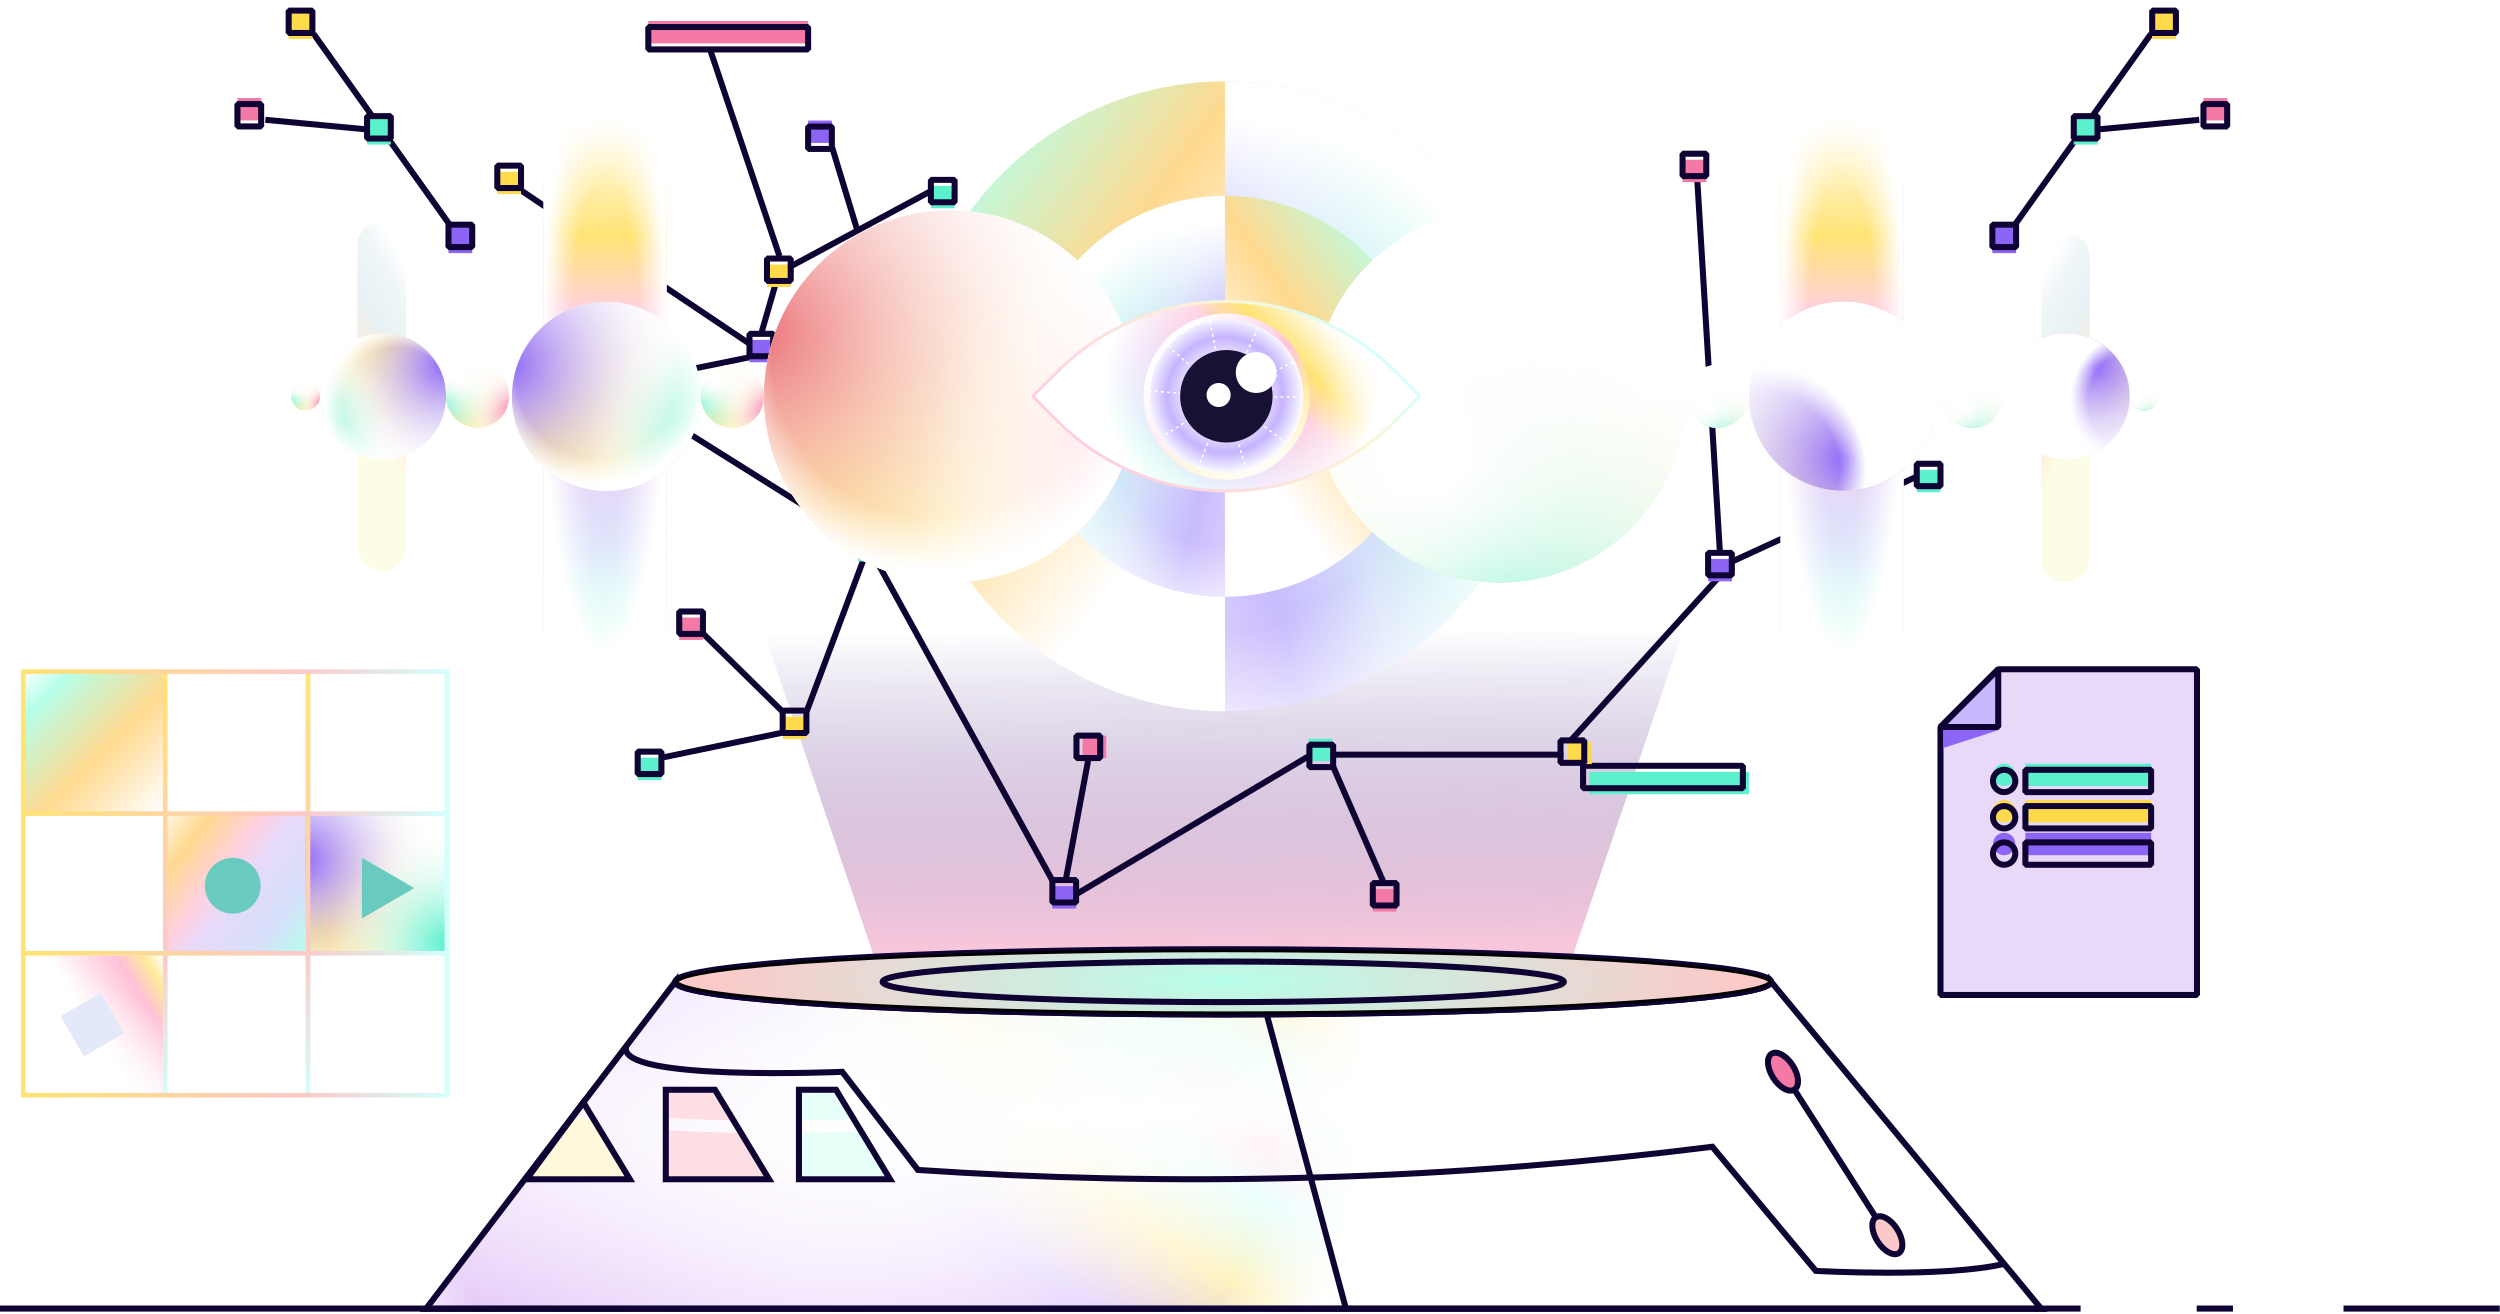 <svg width="236" height="124" viewBox="0 0 236 124" fill="none" xmlns="http://www.w3.org/2000/svg">
<path d="M115.474 94.598C133.234 94.598 147.631 93.741 147.631 92.684L164.71 42.404H66.239L83.318 92.684C83.318 93.741 97.715 94.598 115.474 94.598Z" fill="url(#paint0_linear_1584_5615)"/>
<path d="M160.115 15.221L162.364 52.225M162.364 54.36L148.302 69.874" stroke="#0E0333" stroke-width="0.571" stroke-miterlimit="10"/>
<path d="M99.343 83.109L81.985 51.568" stroke="#0E0333" stroke-width="0.571" stroke-miterlimit="10"/>
<path d="M102.758 71.581L100.624 82.967" stroke="#0E0333" stroke-width="0.571" stroke-miterlimit="10"/>
<path d="M125.815 72.293L130.654 83.394" stroke="#0E0333" stroke-width="0.571" stroke-miterlimit="10"/>
<path d="M162.367 53.535L180.942 44.987" stroke="#0E0333" stroke-width="0.571" stroke-miterlimit="10"/>
<path d="M62.44 71.527L73.867 69.162" stroke="#0E0333" stroke-width="0.571" stroke-miterlimit="10"/>
<path d="M81.986 51.568L76.144 67.169" stroke="#0E0333" stroke-width="0.571" stroke-miterlimit="10"/>
<path d="M57.772 36.365L81.987 51.569" stroke="#0E0333" stroke-width="0.571" stroke-miterlimit="10"/>
<path d="M87.877 18.035L73.524 25.749" stroke="#0E0333" stroke-width="0.571" stroke-miterlimit="10"/>
<path d="M67.036 4.688L73.583 24.187" stroke="#0E0333" stroke-width="0.571" stroke-miterlimit="10"/>
<path d="M78.562 13.94L80.982 21.91" stroke="#0E0333" stroke-width="0.571" stroke-miterlimit="10"/>
<path d="M57.772 36.365L72.21 33.428" stroke="#0E0333" stroke-width="0.571" stroke-miterlimit="10"/>
<path d="M73.522 25.749L71.873 31.446" stroke="#0E0333" stroke-width="0.571" stroke-miterlimit="10"/>
<path d="M47.704 16.979L72.21 33.428" stroke="#0E0333" stroke-width="0.571" stroke-miterlimit="10"/>
<path d="M73.866 67.17L66.18 59.627" stroke="#0E0333" stroke-width="0.571" stroke-miterlimit="10"/>
<path d="M147.585 71.241L125.959 71.241" stroke="#0E0333" stroke-width="0.571" stroke-miterlimit="10"/>
<path d="M101.583 84.422L123.681 71.297" stroke="#0E0333" stroke-width="0.571" stroke-miterlimit="10"/>
<path d="M125.777 69.731H123.537V71.846H125.777V69.731Z" fill="#5BF1CD"/>
<path d="M125.849 70.301H123.609V72.415H125.849V70.301Z" stroke="#0E0333" stroke-width="0.571" stroke-linejoin="bevel"/>
<path d="M90.116 17.551H87.876V19.665H90.116V17.551Z" fill="#5BF1CD"/>
<path d="M90.116 16.979H87.876V19.093H90.116V16.979Z" stroke="#0E0333" stroke-width="0.571" stroke-linejoin="bevel"/>
<path d="M78.526 11.378H76.286V13.492H78.526V11.378Z" fill="#8C65F7"/>
<path d="M78.526 11.946H76.286V14.06H78.526V11.946Z" stroke="#0E0333" stroke-width="0.571" stroke-linejoin="bevel"/>
<path d="M62.438 71.526H60.198V73.64H62.438V71.526Z" fill="#5BF1CD"/>
<path d="M62.438 70.955H60.198V73.069H62.438V70.955Z" stroke="#0E0333" stroke-width="0.571" stroke-linejoin="bevel"/>
<path d="M161.073 15.08H158.833V17.194H161.073V15.08Z" fill="#F579A6"/>
<path d="M161.073 14.509H158.833V16.623H161.073V14.509Z" stroke="#0E0333" stroke-width="0.571" stroke-linejoin="bevel"/>
<path d="M76.287 1.983H61.2V4.097H76.287V1.983Z" fill="#F579A6"/>
<path d="M76.287 2.554H61.2V4.668H76.287V2.554Z" stroke="#0E0333" stroke-width="0.571" stroke-linejoin="bevel"/>
<path d="M165.098 72.862H150.012V74.976H165.098V72.862Z" fill="#5BF1CD"/>
<path d="M164.528 72.292H149.442V74.406H164.528V72.292Z" stroke="#0E0333" stroke-width="0.571" stroke-linejoin="bevel"/>
<path d="M131.833 83.936H129.593V86.05H131.833V83.936Z" fill="#F579A6"/>
<path d="M131.833 83.364H129.593V85.478H131.833V83.364Z" stroke="#0E0333" stroke-width="0.571" stroke-linejoin="bevel"/>
<path d="M104.428 69.446H102.188V71.56H104.428V69.446Z" fill="#F579A6"/>
<path d="M103.858 69.446H101.618V71.56H103.858V69.446Z" stroke="#0E0333" stroke-width="0.571" stroke-linejoin="bevel"/>
<path d="M66.358 58.295H64.118V60.409H66.358V58.295Z" fill="#F579A6"/>
<path d="M66.358 57.724H64.118V59.838H66.358V57.724Z" stroke="#0E0333" stroke-width="0.571" stroke-linejoin="bevel"/>
<path d="M59.421 35.593H57.182V37.707H59.421V35.593Z" fill="#F579A6"/>
<path d="M59.421 35.02H57.182V37.135H59.421V35.02Z" stroke="#0E0333" stroke-width="0.571" stroke-linejoin="bevel"/>
<path d="M150.26 70.016H148.02V72.13H150.26V70.016Z" fill="#FFDB4C"/>
<path d="M149.552 69.897H147.312V72.011H149.552V69.897Z" stroke="#0E0333" stroke-width="0.571" stroke-linejoin="bevel"/>
<path d="M74.643 24.977H72.403V27.092H74.643V24.977Z" fill="#FFDB4C"/>
<path d="M74.643 24.406H72.403V26.52H74.643V24.406Z" stroke="#0E0333" stroke-width="0.571" stroke-linejoin="bevel"/>
<path d="M76.124 67.652H73.885V69.766H76.124V67.652Z" fill="#FFDB4C"/>
<path d="M76.124 67.081H73.885V69.195H76.124V67.081Z" stroke="#0E0333" stroke-width="0.571" stroke-linejoin="bevel"/>
<path d="M49.185 16.207H46.945V18.321H49.185V16.207Z" fill="#FFDB4C"/>
<path d="M49.185 15.636H46.945V17.75H49.185V15.636Z" stroke="#0E0333" stroke-width="0.571" stroke-linejoin="bevel"/>
<path d="M183.181 44.352H180.941V46.466H183.181V44.352Z" fill="#5BF1CD"/>
<path d="M183.181 43.78H180.941V45.894H183.181V43.78Z" stroke="#0E0333" stroke-width="0.571" stroke-linejoin="bevel"/>
<path d="M83.248 50.889H81.008V53.003H83.248V50.889Z" fill="#5BF1CD"/>
<path d="M83.248 50.316H81.008V52.431H83.248V50.316Z" stroke="#0E0333" stroke-width="0.571" stroke-linejoin="bevel"/>
<path d="M101.583 83.65H99.343V85.764H101.583V83.65Z" fill="#8C65F7"/>
<path d="M101.583 83.079H99.343V85.193H101.583V83.079Z" stroke="#0E0333" stroke-width="0.571" stroke-linejoin="bevel"/>
<path d="M163.484 52.763H161.245V54.877H163.484V52.763Z" fill="#8C65F7"/>
<path d="M163.484 52.191H161.245V54.306H163.484V52.191Z" stroke="#0E0333" stroke-width="0.571" stroke-linejoin="bevel"/>
<path d="M72.991 32.084H70.751V34.198H72.991V32.084Z" fill="#8C65F7"/>
<path d="M72.991 31.513H70.751V33.627H72.991V31.513Z" stroke="#0E0333" stroke-width="0.571" stroke-linejoin="bevel"/>
<path d="M25.049 11.31L34.497 12.206" stroke="#0E0333" stroke-width="0.571" stroke-miterlimit="10"/>
<path d="M29.602 3.197L42.696 21.557" stroke="#0E0333" stroke-width="0.571" stroke-miterlimit="10"/>
<path d="M42.336 21.782H44.576V23.896H42.336V21.782Z" fill="#8C65F7"/>
<path d="M42.336 21.211H44.576V23.325H42.336V21.211Z" fill="#8C65F7" stroke="#0E0333" stroke-width="0.571" stroke-linejoin="bevel"/>
<path d="M27.25 1.571H29.49V3.685H27.25V1.571Z" fill="#FFDB4C"/>
<path d="M27.25 1H29.49V3.114H27.25V1Z" fill="#FFDB4C" stroke="#0E0333" stroke-width="0.571" stroke-linejoin="bevel"/>
<path d="M34.651 11.534H36.891V13.648H34.651V11.534Z" fill="#5BF1CD"/>
<path d="M34.651 10.963H36.891V13.077H34.651V10.963Z" fill="#5BF1CD" stroke="#0E0333" stroke-width="0.571" stroke-linejoin="bevel"/>
<path d="M22.413 9.255H24.653V11.369H22.413V9.255Z" fill="#F579A6"/>
<path d="M22.413 9.823H24.653V11.937H22.413V9.823Z" stroke="#0E0333" stroke-width="0.571" stroke-linejoin="bevel"/>
<path d="M207.607 11.31L198.16 12.206" stroke="#0E0333" stroke-width="0.571" stroke-miterlimit="10"/>
<path d="M203.055 3.197L189.961 21.557" stroke="#0E0333" stroke-width="0.571" stroke-miterlimit="10"/>
<path d="M190.319 21.781H188.079V23.895H190.319V21.781Z" fill="#8C65F7"/>
<path d="M190.319 21.21H188.079V23.324H190.319V21.21Z" fill="#8C65F7" stroke="#0E0333" stroke-width="0.571" stroke-linejoin="bevel"/>
<path d="M205.406 1.572H203.167V3.686H205.406V1.572Z" fill="#FFDB4C"/>
<path d="M205.406 1H203.167V3.114H205.406V1Z" fill="#FFDB4C" stroke="#0E0333" stroke-width="0.571" stroke-linejoin="bevel"/>
<path d="M198.004 11.535H195.764V13.649H198.004V11.535Z" fill="#5BF1CD"/>
<path d="M198.004 10.963H195.764V13.077H198.004V10.963Z" fill="#5BF1CD" stroke="#0E0333" stroke-width="0.571" stroke-linejoin="bevel"/>
<path d="M210.246 9.255H208.006V11.369H210.246V9.255Z" fill="#F579A6"/>
<path d="M210.246 9.823H208.006V11.937H210.246V9.823Z" stroke="#0E0333" stroke-width="0.571" stroke-linejoin="bevel"/>
<rect x="33.736" y="20.923" width="4.595" height="32.978" rx="2.298" fill="url(#paint1_linear_1584_5615)"/>
<rect width="4.595" height="32.978" rx="2.298" transform="matrix(-1 0 0 1 197.274 22.004)" fill="url(#paint2_linear_1584_5615)"/>
<rect x="51.305" y="9.84" width="11.623" height="55.414" rx="5.812" fill="url(#paint3_linear_1584_5615)"/>
<rect x="51.305" y="9.84" width="11.623" height="55.414" rx="5.812" fill="url(#paint4_radial_1584_5615)"/>
<rect width="11.623" height="55.414" rx="5.812" transform="matrix(-1 0 0 1 179.703 9.84)" fill="url(#paint5_linear_1584_5615)"/>
<rect width="11.623" height="55.414" rx="5.812" transform="matrix(-1 0 0 1 179.703 9.84)" fill="url(#paint6_radial_1584_5615)"/>
<path d="M115.64 67.147C111.735 67.147 107.869 66.377 104.261 64.883C100.654 63.389 97.376 61.199 94.615 58.438C91.853 55.676 89.663 52.399 88.169 48.791C86.675 45.184 85.906 41.317 85.906 37.412C85.906 33.508 86.675 29.641 88.169 26.034C89.663 22.426 91.853 19.148 94.615 16.387C97.376 13.626 100.654 11.436 104.261 9.941C107.869 8.447 111.735 7.678 115.64 7.678L115.64 37.412L115.64 67.147Z" fill="url(#paint7_linear_1584_5615)"/>
<path d="M115.638 56.334C113.153 56.334 110.692 55.845 108.397 54.894C106.101 53.943 104.015 52.549 102.258 50.792C100.501 49.035 99.107 46.949 98.156 44.653C97.206 42.358 96.716 39.897 96.716 37.412C96.716 34.927 97.206 32.467 98.156 30.171C99.107 27.875 100.501 25.79 102.258 24.032C104.015 22.276 106.101 20.882 108.397 19.931C110.692 18.98 113.153 18.491 115.638 18.491L115.638 37.412L115.638 56.334Z" fill="url(#paint8_linear_1584_5615)"/>
<path d="M115.638 56.334C113.153 56.334 110.692 55.845 108.397 54.894C106.101 53.943 104.015 52.549 102.258 50.792C100.501 49.035 99.107 46.949 98.156 44.653C97.206 42.358 96.716 39.897 96.716 37.412C96.716 34.927 97.206 32.467 98.156 30.171C99.107 27.875 100.501 25.79 102.258 24.032C104.015 22.276 106.101 20.882 108.397 19.931C110.692 18.98 113.153 18.491 115.638 18.491L115.638 37.412L115.638 56.334Z" fill="url(#paint9_radial_1584_5615)"/>
<circle cx="57.251" cy="37.412" r="8.92" fill="white"/>
<circle cx="57.251" cy="37.412" r="8.92" fill="url(#paint10_radial_1584_5615)"/>
<circle cx="57.251" cy="37.412" r="8.92" fill="url(#paint11_radial_1584_5615)"/>
<circle cx="57.251" cy="37.412" r="8.92" fill="url(#paint12_radial_1584_5615)"/>
<circle cx="57.251" cy="37.412" r="8.92" fill="url(#paint13_radial_1584_5615)"/>
<circle cx="69.145" cy="37.412" r="2.973" fill="white"/>
<circle cx="69.145" cy="37.412" r="2.973" fill="url(#paint14_linear_1584_5615)"/>
<circle cx="69.145" cy="37.412" r="2.973" fill="url(#paint15_radial_1584_5615)"/>
<circle cx="69.145" cy="37.412" r="2.973" fill="url(#paint16_radial_1584_5615)"/>
<circle cx="69.145" cy="37.412" r="2.973" fill="url(#paint17_radial_1584_5615)"/>
<circle cx="69.145" cy="37.412" r="2.973" fill="url(#paint18_radial_1584_5615)"/>
<circle cx="45.088" cy="37.412" r="2.973" fill="white"/>
<circle cx="45.088" cy="37.412" r="2.973" fill="url(#paint19_linear_1584_5615)"/>
<circle cx="45.088" cy="37.412" r="2.973" fill="url(#paint20_radial_1584_5615)"/>
<circle cx="45.088" cy="37.412" r="2.973" fill="url(#paint21_radial_1584_5615)"/>
<circle cx="45.088" cy="37.412" r="2.973" fill="url(#paint22_radial_1584_5615)"/>
<circle cx="45.088" cy="37.412" r="2.973" fill="url(#paint23_radial_1584_5615)"/>
<circle cx="28.869" cy="37.412" r="1.352" fill="white"/>
<circle cx="28.869" cy="37.412" r="1.352" fill="url(#paint24_linear_1584_5615)"/>
<circle cx="28.869" cy="37.412" r="1.352" fill="url(#paint25_radial_1584_5615)"/>
<circle cx="28.869" cy="37.412" r="1.352" fill="url(#paint26_radial_1584_5615)"/>
<circle cx="28.869" cy="37.412" r="1.352" fill="url(#paint27_radial_1584_5615)"/>
<circle cx="28.869" cy="37.412" r="1.352" fill="url(#paint28_radial_1584_5615)"/>
<circle cx="36.167" cy="37.411" r="5.947" transform="rotate(135 36.167 37.411)" fill="white"/>
<circle cx="36.167" cy="37.411" r="5.947" transform="rotate(135 36.167 37.411)" fill="url(#paint29_radial_1584_5615)"/>
<circle cx="36.167" cy="37.411" r="5.947" transform="rotate(135 36.167 37.411)" fill="url(#paint30_radial_1584_5615)"/>
<circle cx="36.167" cy="37.411" r="5.947" transform="rotate(135 36.167 37.411)" fill="url(#paint31_radial_1584_5615)"/>
<circle cx="36.167" cy="37.411" r="5.947" transform="rotate(135 36.167 37.411)" fill="url(#paint32_radial_1584_5615)"/>
<circle cx="89.688" cy="37.411" r="17.57" fill="white"/>
<circle cx="89.688" cy="37.411" r="17.57" fill="url(#paint33_radial_1584_5615)"/>
<circle cx="89.688" cy="37.411" r="17.57" fill="url(#paint34_radial_1584_5615)"/>
<circle cx="89.688" cy="37.411" r="17.57" fill="url(#paint35_radial_1584_5615)"/>
<circle cx="89.688" cy="37.411" r="17.57" fill="url(#paint36_radial_1584_5615)"/>
<path d="M115.637 67.147C119.542 67.147 123.408 66.378 127.016 64.884C130.623 63.39 133.901 61.2 136.662 58.438C139.423 55.677 141.614 52.4 143.108 48.792C144.602 45.184 145.371 41.318 145.371 37.413C145.371 33.508 144.602 29.642 143.108 26.035C141.614 22.427 139.423 19.149 136.662 16.388C133.901 13.627 130.623 11.437 127.016 9.942C123.408 8.448 119.542 7.679 115.637 7.679L115.637 37.413L115.637 67.147Z" fill="url(#paint37_linear_1584_5615)"/>
<path d="M115.637 67.147C119.542 67.147 123.408 66.378 127.016 64.884C130.623 63.39 133.901 61.2 136.662 58.438C139.423 55.677 141.614 52.4 143.108 48.792C144.602 45.184 145.371 41.318 145.371 37.413C145.371 33.508 144.602 29.642 143.108 26.035C141.614 22.427 139.423 19.149 136.662 16.388C133.901 13.627 130.623 11.437 127.016 9.942C123.408 8.448 119.542 7.679 115.637 7.679L115.637 37.413L115.637 67.147Z" fill="url(#paint38_radial_1584_5615)"/>
<path d="M115.637 56.335C118.122 56.335 120.582 55.846 122.878 54.895C125.174 53.944 127.26 52.55 129.017 50.793C130.774 49.036 132.168 46.95 133.119 44.654C134.069 42.359 134.559 39.898 134.559 37.413C134.559 34.928 134.069 32.468 133.119 30.172C132.168 27.877 130.774 25.791 129.017 24.034C127.26 22.276 125.174 20.883 122.878 19.932C120.582 18.981 118.122 18.491 115.637 18.491L115.637 37.413L115.637 56.335Z" fill="url(#paint39_linear_1584_5615)"/>
<circle r="8.92" transform="matrix(-1 0 0 1 174.025 37.412)" fill="white"/>
<circle r="8.92" transform="matrix(-1 0 0 1 174.025 37.412)" fill="url(#paint40_radial_1584_5615)"/>
<circle r="8.92" transform="matrix(-1 0 0 1 174.025 37.412)" fill="url(#paint41_radial_1584_5615)"/>
<circle r="8.92" transform="matrix(-1 0 0 1 174.025 37.412)" fill="url(#paint42_radial_1584_5615)"/>
<circle r="8.92" transform="matrix(-1 0 0 1 174.025 37.412)" fill="url(#paint43_radial_1584_5615)"/>
<circle r="2.973" transform="matrix(-1 0 0 1 162.132 37.413)" fill="white"/>
<circle r="2.973" transform="matrix(-1 0 0 1 162.132 37.413)" fill="url(#paint44_linear_1584_5615)"/>
<circle r="2.973" transform="matrix(-1 0 0 1 162.132 37.413)" fill="url(#paint45_radial_1584_5615)"/>
<circle r="2.973" transform="matrix(-1 0 0 1 162.132 37.413)" fill="url(#paint46_radial_1584_5615)"/>
<circle r="2.973" transform="matrix(-1 0 0 1 162.132 37.413)" fill="url(#paint47_radial_1584_5615)"/>
<circle r="2.973" transform="matrix(-1 0 0 1 162.132 37.413)" fill="url(#paint48_radial_1584_5615)"/>
<circle r="2.973" transform="matrix(-1 0 0 1 186.189 37.413)" fill="white"/>
<circle r="2.973" transform="matrix(-1 0 0 1 186.189 37.413)" fill="url(#paint49_linear_1584_5615)"/>
<circle r="2.973" transform="matrix(-1 0 0 1 186.189 37.413)" fill="url(#paint50_radial_1584_5615)"/>
<circle r="2.973" transform="matrix(-1 0 0 1 186.189 37.413)" fill="url(#paint51_radial_1584_5615)"/>
<circle r="2.973" transform="matrix(-1 0 0 1 186.189 37.413)" fill="url(#paint52_radial_1584_5615)"/>
<circle r="2.973" transform="matrix(-1 0 0 1 186.189 37.413)" fill="url(#paint53_radial_1584_5615)"/>
<circle r="1.352" transform="matrix(-1 0 0 1 202.407 37.413)" fill="white"/>
<circle r="1.352" transform="matrix(-1 0 0 1 202.407 37.413)" fill="url(#paint54_linear_1584_5615)"/>
<circle r="1.352" transform="matrix(-1 0 0 1 202.407 37.413)" fill="url(#paint55_radial_1584_5615)"/>
<circle r="1.352" transform="matrix(-1 0 0 1 202.407 37.413)" fill="url(#paint56_radial_1584_5615)"/>
<circle r="1.352" transform="matrix(-1 0 0 1 202.407 37.413)" fill="url(#paint57_radial_1584_5615)"/>
<circle r="1.352" transform="matrix(-1 0 0 1 202.407 37.413)" fill="url(#paint58_radial_1584_5615)"/>
<circle r="5.947" transform="matrix(0.707 0.707 0.707 -0.707 195.108 37.413)" fill="white"/>
<circle r="5.947" transform="matrix(0.707 0.707 0.707 -0.707 195.108 37.413)" fill="url(#paint59_radial_1584_5615)"/>
<circle r="5.947" transform="matrix(0.707 0.707 0.707 -0.707 195.108 37.413)" fill="url(#paint60_radial_1584_5615)"/>
<circle r="5.947" transform="matrix(0.707 0.707 0.707 -0.707 195.108 37.413)" fill="url(#paint61_radial_1584_5615)"/>
<circle r="5.947" transform="matrix(0.707 0.707 0.707 -0.707 195.108 37.413)" fill="url(#paint62_radial_1584_5615)"/>
<circle r="17.57" transform="matrix(-1 0 0 1 141.588 37.413)" fill="white"/>
<circle r="17.57" transform="matrix(-1 0 0 1 141.588 37.413)" fill="url(#paint63_linear_1584_5615)"/>
<circle r="17.57" transform="matrix(-1 0 0 1 141.588 37.413)" fill="url(#paint64_radial_1584_5615)"/>
<circle r="17.57" transform="matrix(-1 0 0 1 141.588 37.413)" fill="url(#paint65_radial_1584_5615)"/>
<circle r="17.57" transform="matrix(-1 0 0 1 141.588 37.413)" fill="url(#paint66_radial_1584_5615)"/>
<circle r="17.57" transform="matrix(-1 0 0 1 141.588 37.413)" fill="url(#paint67_radial_1584_5615)"/>
<path d="M131.564 35.145L133.826 37.407L131.564 39.67C122.845 48.388 108.688 48.388 99.97 39.67L97.707 37.407L99.969 35.145C108.688 26.426 122.845 26.426 131.564 35.145V35.145Z" stroke="url(#paint68_linear_1584_5615)" stroke-width="0.569" stroke-linejoin="round"/>
<path d="M131.564 35.145L133.826 37.407L131.564 39.67C122.845 48.388 108.688 48.388 99.97 39.67L97.707 37.407L99.969 35.145C108.688 26.426 122.845 26.426 131.564 35.145Z" fill="url(#paint69_linear_1584_5615)"/>
<path d="M131.564 35.145L133.826 37.407L131.564 39.67C122.845 48.388 108.688 48.388 99.97 39.67L97.707 37.407L99.969 35.145C108.688 26.426 122.845 26.426 131.564 35.145Z" fill="url(#paint70_radial_1584_5615)"/>
<circle cx="115.793" cy="37.436" r="7.839" fill="url(#paint71_radial_1584_5615)"/>
<circle cx="115.793" cy="37.436" r="7.839" fill="url(#paint72_radial_1584_5615)"/>
<circle cx="115.793" cy="37.436" r="7.839" fill="url(#paint73_radial_1584_5615)"/>
<path d="M115.769 44.665C119.777 44.665 123.025 41.416 123.025 37.409C123.025 33.401 119.777 30.152 115.769 30.152C111.761 30.152 108.513 33.401 108.513 37.409C108.513 41.416 111.761 44.665 115.769 44.665Z" fill="url(#paint74_radial_1584_5615)"/>
<path d="M115.659 37.482H123.041" stroke="white" stroke-width="0.143" stroke-miterlimit="10" stroke-dasharray="0.29 0.29"/>
<path d="M115.659 37.482L121.556 41.919" stroke="white" stroke-width="0.143" stroke-miterlimit="10" stroke-dasharray="0.29 0.29"/>
<path d="M115.659 37.482L117.702 44.577" stroke="white" stroke-width="0.143" stroke-miterlimit="10" stroke-dasharray="0.29 0.29"/>
<path d="M115.658 37.482L113.025 44.38" stroke="white" stroke-width="0.143" stroke-miterlimit="10" stroke-dasharray="0.29 0.29"/>
<path d="M115.659 37.482L109.406 41.416" stroke="white" stroke-width="0.143" stroke-miterlimit="10" stroke-dasharray="0.29 0.29"/>
<path d="M115.658 37.482L108.3 36.868" stroke="white" stroke-width="0.143" stroke-miterlimit="10" stroke-dasharray="0.29 0.29"/>
<path d="M115.659 37.482L110.148 32.566" stroke="white" stroke-width="0.143" stroke-miterlimit="10" stroke-dasharray="0.29 0.29"/>
<path d="M115.659 37.482L114.204 30.24" stroke="white" stroke-width="0.143" stroke-miterlimit="10" stroke-dasharray="0.29 0.29"/>
<path d="M115.659 37.482L118.85 30.823" stroke="white" stroke-width="0.143" stroke-miterlimit="10" stroke-dasharray="0.29 0.29"/>
<path d="M115.659 37.482L122.213 34.082" stroke="white" stroke-width="0.143" stroke-miterlimit="10" stroke-dasharray="0.29 0.29"/>
<path d="M115.768 41.773C118.179 41.773 120.133 39.819 120.133 37.408C120.133 34.997 118.179 33.043 115.768 33.043C113.357 33.043 111.403 34.997 111.403 37.408C111.403 39.819 113.357 41.773 115.768 41.773Z" fill="#171233"/>
<g filter="url(#filter0_f_1584_5615)">
<path d="M115.037 38.426C115.665 38.426 116.174 37.917 116.174 37.289C116.174 36.661 115.665 36.152 115.037 36.152C114.409 36.152 113.9 36.661 113.9 37.289C113.9 37.917 114.409 38.426 115.037 38.426Z" fill="white"/>
</g>
<g filter="url(#filter1_f_1584_5615)">
<path d="M118.584 37.094C119.647 37.094 120.509 36.232 120.509 35.169C120.509 34.105 119.647 33.243 118.584 33.243C117.52 33.243 116.658 34.105 116.658 35.169C116.658 36.232 117.52 37.094 118.584 37.094Z" fill="white"/>
</g>
<path d="M120.844 35.496C120.24 35.551 119.894 35.601 119.681 35.768C119.431 35.963 119.371 36.32 119.306 37.035C119.238 36.294 119.176 35.939 118.902 35.748C118.689 35.599 118.345 35.551 117.768 35.498C118.369 35.443 118.718 35.393 118.928 35.228C119.181 35.031 119.24 34.676 119.306 33.959C119.367 34.619 119.422 34.972 119.626 35.176C119.83 35.38 120.185 35.437 120.844 35.496Z" fill="white"/>
<path d="M192.699 123.554H40.213L63.742 92.684C63.742 94.381 86.905 95.763 115.473 95.763C144.042 95.763 167.199 94.381 167.199 92.684L192.699 123.554Z" fill="url(#paint75_angular_1584_5615)"/>
<path d="M192.699 123.554H40.213L63.742 92.684C63.742 94.381 86.905 95.763 115.473 95.763C144.042 95.763 167.199 94.381 167.199 92.684L192.699 123.554Z" fill="url(#paint76_radial_1584_5615)"/>
<path d="M192.699 123.554H40.213L63.742 92.684C63.742 94.381 86.905 95.763 115.473 95.763C144.042 95.763 167.199 94.381 167.199 92.684L192.699 123.554Z" fill="url(#paint77_radial_1584_5615)"/>
<path d="M0 123.529L117.988 123.529L176.982 123.529L191.73 123.529L196.409 123.529M235.976 123.529L228.005 123.529L221.227 123.529M210.793 123.529L207.368 123.529" stroke="#0E0333" stroke-width="0.571" stroke-miterlimit="10"/>
<path d="M80.611 105.666C79 105.729 77.24 105.769 75.423 105.792V102.872H78.92L80.611 105.666Z" fill="#E6FFF9"/>
<path d="M84.028 111.323H75.423V106.935C78.143 106.9 80.297 106.826 81.251 106.786L81.388 106.958L84.028 111.323Z" fill="#E6FFF9"/>
<path d="M59.178 111.323H49.539L54.139 105.283C55.43 105.752 55.847 105.775 56.51 105.912L59.178 111.323Z" fill="#FFF8DB"/>
<path d="M69.639 105.775C67.314 105.74 65.022 105.655 62.92 105.517V102.872H67.457L69.639 105.775Z" fill="#FDDEE4"/>
<path d="M72.599 111.323H62.92V106.672C65.394 106.838 68.028 106.918 69.965 106.923L72.599 111.323Z" fill="#FDDEE4"/>
<path d="M192.699 123.554H40.213L63.742 92.684C63.742 94.381 86.905 95.763 115.473 95.763C144.042 95.763 167.199 94.381 167.199 92.684L192.699 123.554V123.554Z" stroke="#0E0333" stroke-width="0.571" stroke-miterlimit="10"/>
<path d="M127.061 123.555L119.576 95.752" stroke="#0E0333" stroke-width="0.571" stroke-miterlimit="10"/>
<path d="M115.473 95.764C144.041 95.764 167.199 94.385 167.199 92.684C167.199 90.983 144.041 89.605 115.473 89.605C86.906 89.605 63.748 90.983 63.748 92.684C63.748 94.385 86.906 95.764 115.473 95.764Z" stroke="#0E0333" stroke-width="0.571" stroke-miterlimit="10"/>
<path d="M167.071 92.684C167.071 92.694 167.068 92.716 167.038 92.75C167.007 92.786 166.955 92.829 166.875 92.876C166.713 92.971 166.464 93.069 166.123 93.168C165.444 93.366 164.436 93.558 163.129 93.742C160.517 94.11 156.734 94.441 152.055 94.72C142.698 95.277 129.77 95.621 115.488 95.621C101.206 95.621 88.278 95.277 78.921 94.72C74.242 94.441 70.459 94.11 67.847 93.742C66.54 93.558 65.532 93.366 64.853 93.168C64.512 93.069 64.263 92.971 64.101 92.876C64.02 92.829 63.968 92.786 63.938 92.75C63.908 92.716 63.904 92.694 63.904 92.684C63.904 92.674 63.908 92.653 63.938 92.618C63.968 92.582 64.02 92.539 64.101 92.492C64.263 92.397 64.512 92.299 64.853 92.2C65.532 92.003 66.54 91.81 67.847 91.626C70.459 91.259 74.242 90.927 78.921 90.649C88.278 90.091 101.206 89.747 115.488 89.747C129.77 89.747 142.698 90.091 152.055 90.649C156.734 90.927 160.517 91.259 163.129 91.626C164.436 91.81 165.444 92.003 166.123 92.2C166.464 92.299 166.713 92.397 166.875 92.492C166.955 92.539 167.007 92.582 167.038 92.618C167.068 92.653 167.071 92.674 167.071 92.684Z" fill="url(#paint78_radial_1584_5615)" stroke="black" stroke-width="0.285"/>
<path d="M115.473 94.599C133.233 94.599 147.63 93.742 147.63 92.685C147.63 91.627 133.233 90.77 115.473 90.77C97.714 90.77 83.317 91.627 83.317 92.685C83.317 93.742 97.714 94.599 115.473 94.599Z" stroke="#0E0333" stroke-width="0.571" stroke-miterlimit="10"/>
<path d="M59.13 98.734C57.913 102.128 79.505 101.18 79.505 101.18L86.653 110.442C97.96 111.202 110.376 111.544 123.729 111.167C137.447 110.784 150.132 109.705 161.639 108.253L171.415 119.972C171.415 119.972 183.596 120.652 189.196 119.304" stroke="#0E0333" stroke-width="0.571" stroke-miterlimit="10"/>
<path d="M169.394 102.857C169.902 102.533 169.831 101.513 169.235 100.579C168.639 99.645 167.744 99.151 167.236 99.475C166.728 99.8 166.799 100.819 167.395 101.753C167.991 102.687 168.886 103.181 169.394 102.857Z" fill="#F579A6" stroke="#0E0333" stroke-width="0.571" stroke-miterlimit="10"/>
<path d="M179.244 118.296C179.752 117.972 179.681 116.952 179.085 116.019C178.489 115.085 177.595 114.591 177.086 114.915C176.578 115.239 176.649 116.259 177.245 117.193C177.841 118.126 178.736 118.62 179.244 118.296Z" fill="#FCC9C9" stroke="#0E0333" stroke-width="0.571" stroke-miterlimit="10"/>
<path d="M169.394 102.872L177.085 114.928" stroke="#0E0333" stroke-width="0.571" stroke-miterlimit="10"/>
<path d="M183.375 68.63H188.917L188.631 68.921L183.375 71.584V68.63Z" fill="#5BF1CD"/>
<path d="M207.395 93.926H183.181L183.181 68.629L188.631 63.179H207.395V93.926Z" fill="#E8D9F8"/>
<path d="M207.395 93.926H183.181L183.181 68.629L188.631 63.179H207.395V93.926Z" stroke="#0E0333" stroke-width="0.571" stroke-linejoin="bevel"/>
<path d="M188.632 68.629H183.181L188.632 63.179V68.629Z" fill="#C9B8FF"/>
<path d="M188.737 68.893L183.463 70.608V68.453L188.737 68.893Z" fill="#8C65F7"/>
<path d="M188.632 68.629H183.181L188.632 63.179V68.629Z" stroke="#0E0333" stroke-width="0.571" stroke-linejoin="bevel"/>
<path d="M189.191 74.206C189.775 74.206 190.248 73.733 190.248 73.149C190.248 72.565 189.775 72.092 189.191 72.092C188.607 72.092 188.134 72.565 188.134 73.149C188.134 73.733 188.607 74.206 189.191 74.206Z" fill="#5BF1CD"/>
<path d="M203.064 72.092H191.197V74.206H203.064V72.092Z" fill="#5BF1CD"/>
<path d="M189.191 77.635C189.775 77.635 190.248 77.161 190.248 76.578C190.248 75.994 189.775 75.52 189.191 75.52C188.607 75.52 188.134 75.994 188.134 76.578C188.134 77.161 188.607 77.635 189.191 77.635Z" fill="#FFDB4C"/>
<path d="M203.064 75.52H191.197V77.635H203.064V75.52Z" fill="#FFDB4C"/>
<path d="M189.191 80.731C189.775 80.731 190.248 80.258 190.248 79.674C190.248 79.09 189.775 78.617 189.191 78.617C188.607 78.617 188.134 79.09 188.134 79.674C188.134 80.258 188.607 80.731 189.191 80.731Z" fill="#8C65F7"/>
<path d="M203.064 78.617H191.197V80.731H203.064V78.617Z" fill="#8C65F7"/>
<path d="M189.191 74.778C189.775 74.778 190.248 74.305 190.248 73.721C190.248 73.137 189.775 72.664 189.191 72.664C188.607 72.664 188.134 73.137 188.134 73.721C188.134 74.305 188.607 74.778 189.191 74.778Z" stroke="#0E0333" stroke-width="0.571" stroke-linejoin="bevel"/>
<path d="M203.065 72.664H191.197V74.778H203.065V72.664Z" stroke="#0E0333" stroke-width="0.571" stroke-linejoin="bevel"/>
<path d="M189.191 78.206C189.775 78.206 190.248 77.733 190.248 77.149C190.248 76.565 189.775 76.092 189.191 76.092C188.607 76.092 188.134 76.565 188.134 77.149C188.134 77.733 188.607 78.206 189.191 78.206Z" stroke="#0E0333" stroke-width="0.571" stroke-linejoin="bevel"/>
<path d="M203.064 76.092H191.197V78.206H203.064V76.092Z" stroke="#0E0333" stroke-width="0.571" stroke-linejoin="bevel"/>
<path d="M189.191 81.634C189.775 81.634 190.248 81.16 190.248 80.577C190.248 79.993 189.775 79.519 189.191 79.519C188.607 79.519 188.134 79.993 188.134 80.577C188.134 81.16 188.607 81.634 189.191 81.634Z" stroke="#0E0333" stroke-width="0.571" stroke-linejoin="bevel"/>
<path d="M203.065 79.519H191.197V81.634H203.065V79.519Z" stroke="#0E0333" stroke-width="0.571" stroke-linejoin="bevel"/>
<path d="M75.421 102.872V111.323H84.026L78.918 102.872H75.421Z" stroke="#0E0333" stroke-width="0.571" stroke-miterlimit="10"/>
<path d="M62.851 102.872V111.323H72.599L67.491 102.872H62.851Z" stroke="#0E0333" stroke-width="0.571" stroke-miterlimit="10"/>
<path d="M49.709 111.323H59.456L55.068 104.066L49.709 111.323Z" stroke="#0E0333" stroke-width="0.571" stroke-miterlimit="10"/>
<rect x="2.196" y="63.4" width="13.329" height="13.329" fill="url(#paint79_linear_1584_5615)"/>
<rect x="15.526" y="76.73" width="13.329" height="13.329" fill="url(#paint80_linear_1584_5615)"/>
<rect x="28.855" y="76.73" width="13.329" height="13.329" fill="url(#paint81_radial_1584_5615)"/>
<rect x="28.855" y="76.73" width="13.329" height="13.329" fill="url(#paint82_radial_1584_5615)"/>
<rect x="28.855" y="76.73" width="13.329" height="13.329" fill="url(#paint83_radial_1584_5615)"/>
<rect x="2.196" y="90.207" width="13.329" height="13.329" fill="url(#paint84_linear_1584_5615)"/>
<rect x="2.196" y="90.207" width="13.329" height="13.329" fill="url(#paint85_linear_1584_5615)"/>
<rect x="9.518" y="93.722" width="4.394" height="4.394" transform="rotate(60 9.518 93.722)" fill="#E4E9F9"/>
<line x1="29.075" y1="63.4" x2="29.075" y2="103.389" stroke="url(#paint86_linear_1584_5615)" stroke-width="0.439"/>
<line x1="15.599" y1="63.4" x2="15.599" y2="103.389" stroke="url(#paint87_linear_1584_5615)" stroke-width="0.439"/>
<line x1="2.196" y1="76.803" x2="42.185" y2="76.803" stroke="url(#paint88_linear_1584_5615)" stroke-width="0.439"/>
<line x1="2.196" y1="89.987" x2="42.185" y2="89.987" stroke="url(#paint89_linear_1584_5615)" stroke-width="0.439"/>
<path d="M39.107 83.834L34.164 86.688L34.164 80.98L39.107 83.834Z" fill="white"/>
<path d="M39.107 83.834L34.164 86.688L34.164 80.98L39.107 83.834Z" fill="url(#paint90_radial_1584_5615)"/>
<path d="M39.107 83.834L34.164 86.688L34.164 80.98L39.107 83.834Z" fill="url(#paint91_radial_1584_5615)"/>
<path d="M39.107 83.834L34.164 86.688L34.164 80.98L39.107 83.834Z" fill="#69CAC0"/>
<circle cx="21.971" cy="83.614" r="2.637" fill="#69CAC0"/>
<rect x="2.196" y="63.4" width="39.988" height="39.988" stroke="url(#paint92_linear_1584_5615)" stroke-width="0.439"/>
<defs>
<filter id="filter0_f_1584_5615" x="112.192" y="34.444" width="5.69" height="5.69" filterUnits="userSpaceOnUse" color-interpolation-filters="sRGB">
<feFlood flood-opacity="0" result="BackgroundImageFix"/>
<feBlend mode="normal" in="SourceGraphic" in2="BackgroundImageFix" result="shape"/>
<feGaussianBlur stdDeviation="0.854" result="effect1_foregroundBlur_1584_5615"/>
</filter>
<filter id="filter1_f_1584_5615" x="114.95" y="31.535" width="7.267" height="7.266" filterUnits="userSpaceOnUse" color-interpolation-filters="sRGB">
<feFlood flood-opacity="0" result="BackgroundImageFix"/>
<feBlend mode="normal" in="SourceGraphic" in2="BackgroundImageFix" result="shape"/>
<feGaussianBlur stdDeviation="0.854" result="effect1_foregroundBlur_1584_5615"/>
</filter>
<linearGradient id="paint0_linear_1584_5615" x1="111.584" y1="45.535" x2="111.869" y2="91.222" gradientUnits="userSpaceOnUse">
<stop offset="0.307" stop-color="#6E5DA7" stop-opacity="0"/>
<stop offset="1" stop-color="#FFC9DC"/>
</linearGradient>
<linearGradient id="paint1_linear_1584_5615" x1="36.033" y1="20.923" x2="27.278" y2="25.88" gradientUnits="userSpaceOnUse">
<stop stop-color="white"/>
<stop offset="0.179" stop-color="#F0F6F8"/>
<stop offset="0.499" stop-color="#E7F1F4"/>
<stop offset="0.805" stop-color="#FEEDDB"/>
<stop offset="1" stop-color="#FDFCE6"/>
</linearGradient>
<linearGradient id="paint2_linear_1584_5615" x1="2.298" y1="2.67227e-07" x2="-6.458" y2="4.957" gradientUnits="userSpaceOnUse">
<stop stop-color="white"/>
<stop offset="0.179" stop-color="#F0F6F8"/>
<stop offset="0.499" stop-color="#E7F1F4"/>
<stop offset="0.805" stop-color="#FEEDDB"/>
<stop offset="1" stop-color="#FDFCE6"/>
</linearGradient>
<linearGradient id="paint3_linear_1584_5615" x1="61.306" y1="9.84" x2="61.577" y2="65.254" gradientUnits="userSpaceOnUse">
<stop offset="0.027" stop-color="white"/>
<stop offset="0.224" stop-color="#FFE373"/>
<stop offset="0.353" stop-color="#FFD0E1"/>
<stop offset="0.641" stop-color="#E8D9F8"/>
<stop offset="0.762" stop-color="#D5E0FA"/>
<stop offset="0.9" stop-color="#B6FFEA"/>
<stop offset="1" stop-color="white"/>
</linearGradient>
<radialGradient id="paint4_radial_1584_5615" cx="0" cy="0" r="1" gradientUnits="userSpaceOnUse" gradientTransform="translate(57.116 32.673) rotate(90.183) scale(75.72 15.324)">
<stop stop-color="white" stop-opacity="0"/>
<stop offset="0.21" stop-color="white" stop-opacity="0"/>
<stop offset="0.385" stop-color="white"/>
</radialGradient>
<linearGradient id="paint5_linear_1584_5615" x1="10.002" y1="-2.36668e-09" x2="10.272" y2="55.414" gradientUnits="userSpaceOnUse">
<stop offset="0.027" stop-color="white"/>
<stop offset="0.224" stop-color="#FFE373"/>
<stop offset="0.353" stop-color="#FFD0E1"/>
<stop offset="0.641" stop-color="#E8D9F8"/>
<stop offset="0.762" stop-color="#D5E0FA"/>
<stop offset="0.9" stop-color="#B6FFEA"/>
<stop offset="1" stop-color="white"/>
</linearGradient>
<radialGradient id="paint6_radial_1584_5615" cx="0" cy="0" r="1" gradientUnits="userSpaceOnUse" gradientTransform="translate(5.812 22.833) rotate(90.183) scale(75.72 15.324)">
<stop stop-color="white" stop-opacity="0"/>
<stop offset="0.21" stop-color="white" stop-opacity="0"/>
<stop offset="0.385" stop-color="white"/>
</radialGradient>
<linearGradient id="paint7_linear_1584_5615" x1="121.94" y1="32.302" x2="87.69" y2="7.065" gradientUnits="userSpaceOnUse">
<stop offset="0.002" stop-color="white"/>
<stop offset="0.431" stop-color="#FFD98F"/>
<stop offset="0.835" stop-color="#B6FFEA"/>
<stop offset="1" stop-color="white"/>
</linearGradient>
<linearGradient id="paint8_linear_1584_5615" x1="132.786" y1="63.272" x2="89.228" y2="52.921" gradientUnits="userSpaceOnUse">
<stop offset="0.002" stop-color="white"/>
<stop offset="0.141" stop-color="#FFD98F"/>
<stop offset="0.273" stop-color="#FFD0E1"/>
<stop offset="0.339" stop-color="#E8D9F8"/>
<stop offset="0.51" stop-color="#C9BCFF"/>
<stop offset="0.641" stop-color="#D5E0FA"/>
<stop offset="0.843" stop-color="#B6FFEA"/>
<stop offset="1" stop-color="white"/>
</linearGradient>
<radialGradient id="paint9_radial_1584_5615" cx="0" cy="0" r="1" gradientUnits="userSpaceOnUse" gradientTransform="translate(115.638 40.74) rotate(-89.129) scale(51.717 49.887)">
<stop stop-color="white" stop-opacity="0"/>
<stop offset="0.21" stop-color="white" stop-opacity="0"/>
<stop offset="0.385" stop-color="white"/>
</radialGradient>
<radialGradient id="paint10_radial_1584_5615" cx="0" cy="0" r="1" gradientUnits="userSpaceOnUse" gradientTransform="translate(50.309 42.997) rotate(-35.493) scale(19.483)">
<stop stop-color="#FFE373"/>
<stop offset="1" stop-color="white" stop-opacity="0"/>
</radialGradient>
<radialGradient id="paint11_radial_1584_5615" cx="0" cy="0" r="1" gradientUnits="userSpaceOnUse" gradientTransform="translate(47.917 34.4) rotate(40.596) scale(16.549)">
<stop stop-color="#8C65F7"/>
<stop offset="1" stop-color="white" stop-opacity="0"/>
</radialGradient>
<radialGradient id="paint12_radial_1584_5615" cx="0" cy="0" r="1" gradientUnits="userSpaceOnUse" gradientTransform="translate(67.671 41.808) rotate(-121.742) scale(12.237)">
<stop stop-color="#5BF1CD"/>
<stop offset="1" stop-color="white" stop-opacity="0"/>
</radialGradient>
<radialGradient id="paint13_radial_1584_5615" cx="0" cy="0" r="1" gradientUnits="userSpaceOnUse" gradientTransform="translate(56.386 35.54) rotate(52.001) scale(10.222)">
<stop offset="0.27" stop-color="white" stop-opacity="0"/>
<stop offset="0.75" stop-color="white" stop-opacity="0"/>
<stop offset="1" stop-color="white"/>
</radialGradient>
<linearGradient id="paint14_linear_1584_5615" x1="69.145" y1="34.438" x2="69.145" y2="40.385" gradientUnits="userSpaceOnUse">
<stop stop-color="white"/>
<stop offset="0.792" stop-color="#FEEDDB"/>
<stop offset="1" stop-color="#FDFCE6"/>
</linearGradient>
<radialGradient id="paint15_radial_1584_5615" cx="0" cy="0" r="1" gradientUnits="userSpaceOnUse" gradientTransform="translate(66.831 39.273) rotate(-35.493) scale(6.494)">
<stop stop-color="#FFE373"/>
<stop offset="1" stop-color="white" stop-opacity="0"/>
</radialGradient>
<radialGradient id="paint16_radial_1584_5615" cx="0" cy="0" r="1" gradientUnits="userSpaceOnUse" gradientTransform="translate(66.172 37.963) rotate(26.673) scale(4.533)">
<stop stop-color="#5BF1CD"/>
<stop offset="1" stop-color="white" stop-opacity="0"/>
</radialGradient>
<radialGradient id="paint17_radial_1584_5615" cx="0" cy="0" r="1" gradientUnits="userSpaceOnUse" gradientTransform="translate(72.619 38.877) rotate(-121.742) scale(4.079)">
<stop stop-color="#F579A6"/>
<stop offset="1" stop-color="white" stop-opacity="0"/>
</radialGradient>
<radialGradient id="paint18_radial_1584_5615" cx="0" cy="0" r="1" gradientUnits="userSpaceOnUse" gradientTransform="translate(67.347 35.445) rotate(21.448) scale(5.048 4.57)">
<stop offset="0.099" stop-color="white"/>
<stop offset="1" stop-color="white" stop-opacity="0"/>
</radialGradient>
<linearGradient id="paint19_linear_1584_5615" x1="45.088" y1="34.438" x2="45.088" y2="40.385" gradientUnits="userSpaceOnUse">
<stop stop-color="white"/>
<stop offset="0.792" stop-color="#FEEDDB"/>
<stop offset="1" stop-color="#FDFCE6"/>
</linearGradient>
<radialGradient id="paint20_radial_1584_5615" cx="0" cy="0" r="1" gradientUnits="userSpaceOnUse" gradientTransform="translate(42.774 39.273) rotate(-35.493) scale(6.494)">
<stop stop-color="#FFE373"/>
<stop offset="1" stop-color="white" stop-opacity="0"/>
</radialGradient>
<radialGradient id="paint21_radial_1584_5615" cx="0" cy="0" r="1" gradientUnits="userSpaceOnUse" gradientTransform="translate(42.115 37.963) rotate(26.673) scale(4.533)">
<stop stop-color="#5BF1CD"/>
<stop offset="1" stop-color="white" stop-opacity="0"/>
</radialGradient>
<radialGradient id="paint22_radial_1584_5615" cx="0" cy="0" r="1" gradientUnits="userSpaceOnUse" gradientTransform="translate(48.562 38.877) rotate(-121.742) scale(4.079)">
<stop stop-color="#F579A6"/>
<stop offset="1" stop-color="white" stop-opacity="0"/>
</radialGradient>
<radialGradient id="paint23_radial_1584_5615" cx="0" cy="0" r="1" gradientUnits="userSpaceOnUse" gradientTransform="translate(43.289 35.445) rotate(21.448) scale(5.048 4.57)">
<stop offset="0.099" stop-color="white"/>
<stop offset="1" stop-color="white" stop-opacity="0"/>
</radialGradient>
<linearGradient id="paint24_linear_1584_5615" x1="28.869" y1="36.06" x2="28.869" y2="38.764" gradientUnits="userSpaceOnUse">
<stop stop-color="white"/>
<stop offset="0.792" stop-color="#FEEDDB"/>
<stop offset="1" stop-color="#FDFCE6"/>
</linearGradient>
<radialGradient id="paint25_radial_1584_5615" cx="0" cy="0" r="1" gradientUnits="userSpaceOnUse" gradientTransform="translate(27.817 38.258) rotate(-35.493) scale(2.952)">
<stop stop-color="#FFE373"/>
<stop offset="1" stop-color="white" stop-opacity="0"/>
</radialGradient>
<radialGradient id="paint26_radial_1584_5615" cx="0" cy="0" r="1" gradientUnits="userSpaceOnUse" gradientTransform="translate(27.518 37.662) rotate(26.673) scale(2.061)">
<stop stop-color="#5BF1CD"/>
<stop offset="1" stop-color="white" stop-opacity="0"/>
</radialGradient>
<radialGradient id="paint27_radial_1584_5615" cx="0" cy="0" r="1" gradientUnits="userSpaceOnUse" gradientTransform="translate(30.448 38.078) rotate(-121.742) scale(1.854)">
<stop stop-color="#F579A6"/>
<stop offset="1" stop-color="white" stop-opacity="0"/>
</radialGradient>
<radialGradient id="paint28_radial_1584_5615" cx="0" cy="0" r="1" gradientUnits="userSpaceOnUse" gradientTransform="translate(28.052 36.518) rotate(21.448) scale(2.295 2.077)">
<stop offset="0.099" stop-color="white"/>
<stop offset="1" stop-color="white" stop-opacity="0"/>
</radialGradient>
<radialGradient id="paint29_radial_1584_5615" cx="0" cy="0" r="1" gradientUnits="userSpaceOnUse" gradientTransform="translate(31.539 41.134) rotate(-35.493) scale(12.989)">
<stop stop-color="#FFE373"/>
<stop offset="1" stop-color="white" stop-opacity="0"/>
</radialGradient>
<radialGradient id="paint30_radial_1584_5615" cx="0" cy="0" r="1" gradientUnits="userSpaceOnUse" gradientTransform="translate(29.944 35.403) rotate(40.596) scale(11.033)">
<stop stop-color="#8C65F7"/>
<stop offset="1" stop-color="white" stop-opacity="0"/>
</radialGradient>
<radialGradient id="paint31_radial_1584_5615" cx="0" cy="0" r="1" gradientUnits="userSpaceOnUse" gradientTransform="translate(43.114 40.342) rotate(-121.742) scale(8.158)">
<stop stop-color="#5BF1CD"/>
<stop offset="1" stop-color="white" stop-opacity="0"/>
</radialGradient>
<radialGradient id="paint32_radial_1584_5615" cx="0" cy="0" r="1" gradientUnits="userSpaceOnUse" gradientTransform="translate(35.59 36.163) rotate(52.001) scale(6.815)">
<stop offset="0.27" stop-color="white" stop-opacity="0"/>
<stop offset="0.75" stop-color="white" stop-opacity="0"/>
<stop offset="1" stop-color="white"/>
</radialGradient>
<radialGradient id="paint33_radial_1584_5615" cx="0" cy="0" r="1" gradientUnits="userSpaceOnUse" gradientTransform="translate(76.014 48.411) rotate(-35.493) scale(38.375)">
<stop stop-color="#FFE373"/>
<stop offset="1" stop-color="white" stop-opacity="0"/>
</radialGradient>
<radialGradient id="paint34_radial_1584_5615" cx="0" cy="0" r="1" gradientUnits="userSpaceOnUse" gradientTransform="translate(71.303 31.478) rotate(40.596) scale(32.597)">
<stop stop-color="#EB727A"/>
<stop offset="1" stop-color="white" stop-opacity="0"/>
</radialGradient>
<radialGradient id="paint35_radial_1584_5615" cx="0" cy="0" r="1" gradientUnits="userSpaceOnUse" gradientTransform="translate(110.212 46.069) rotate(-121.742) scale(24.104)">
<stop stop-color="#FFD0E1"/>
<stop offset="1" stop-color="white" stop-opacity="0"/>
</radialGradient>
<radialGradient id="paint36_radial_1584_5615" cx="0" cy="0" r="1" gradientUnits="userSpaceOnUse" gradientTransform="translate(87.984 33.724) rotate(52.001) scale(20.134 20.134)">
<stop offset="0.27" stop-color="white" stop-opacity="0"/>
<stop offset="0.75" stop-color="white" stop-opacity="0"/>
<stop offset="1" stop-color="white"/>
</radialGradient>
<linearGradient id="paint37_linear_1584_5615" x1="88.69" y1="78.05" x2="157.138" y2="61.785" gradientUnits="userSpaceOnUse">
<stop offset="0.002" stop-color="white"/>
<stop offset="0.141" stop-color="#FFD98F"/>
<stop offset="0.273" stop-color="#FFD0E1"/>
<stop offset="0.339" stop-color="#E8D9F8"/>
<stop offset="0.51" stop-color="#C9BCFF"/>
<stop offset="0.641" stop-color="#D5E0FA"/>
<stop offset="0.843" stop-color="#B6FFEA"/>
<stop offset="1" stop-color="white"/>
</linearGradient>
<radialGradient id="paint38_radial_1584_5615" cx="0" cy="0" r="1" gradientUnits="userSpaceOnUse" gradientTransform="translate(115.637 42.643) rotate(-90.871) scale(81.27 78.394)">
<stop stop-color="white" stop-opacity="0"/>
<stop offset="0.21" stop-color="white" stop-opacity="0"/>
<stop offset="0.385" stop-color="white"/>
</radialGradient>
<linearGradient id="paint39_linear_1584_5615" x1="111.628" y1="34.161" x2="133.423" y2="18.101" gradientUnits="userSpaceOnUse">
<stop offset="0.002" stop-color="white"/>
<stop offset="0.431" stop-color="#FFD98F"/>
<stop offset="0.835" stop-color="#B6FFEA"/>
<stop offset="1" stop-color="white"/>
</linearGradient>
<radialGradient id="paint40_radial_1584_5615" cx="0" cy="0" r="1" gradientUnits="userSpaceOnUse" gradientTransform="translate(1.978 14.505) rotate(-35.493) scale(19.483)">
<stop stop-color="#FFE373"/>
<stop offset="1" stop-color="white" stop-opacity="0"/>
</radialGradient>
<radialGradient id="paint41_radial_1584_5615" cx="0" cy="0" r="1" gradientUnits="userSpaceOnUse" gradientTransform="translate(-0.414 5.908) rotate(40.596) scale(16.549)">
<stop stop-color="#8C65F7"/>
<stop offset="1" stop-color="white" stop-opacity="0"/>
</radialGradient>
<radialGradient id="paint42_radial_1584_5615" cx="0" cy="0" r="1" gradientUnits="userSpaceOnUse" gradientTransform="translate(19.34 13.316) rotate(-121.742) scale(12.237)">
<stop stop-color="#5BF1CD"/>
<stop offset="1" stop-color="white" stop-opacity="0"/>
</radialGradient>
<radialGradient id="paint43_radial_1584_5615" cx="0" cy="0" r="1" gradientUnits="userSpaceOnUse" gradientTransform="translate(8.055 7.048) rotate(52.001) scale(10.222)">
<stop offset="0.27" stop-color="white" stop-opacity="0"/>
<stop offset="0.75" stop-color="white" stop-opacity="0"/>
<stop offset="1" stop-color="white"/>
</radialGradient>
<linearGradient id="paint44_linear_1584_5615" x1="2.973" y1="0" x2="2.973" y2="5.947" gradientUnits="userSpaceOnUse">
<stop stop-color="white"/>
<stop offset="0.792" stop-color="#FEEDDB"/>
<stop offset="1" stop-color="#FDFCE6"/>
</linearGradient>
<radialGradient id="paint45_radial_1584_5615" cx="0" cy="0" r="1" gradientUnits="userSpaceOnUse" gradientTransform="translate(0.659 4.835) rotate(-35.493) scale(6.494)">
<stop stop-color="#FFE373"/>
<stop offset="1" stop-color="white" stop-opacity="0"/>
</radialGradient>
<radialGradient id="paint46_radial_1584_5615" cx="0" cy="0" r="1" gradientUnits="userSpaceOnUse" gradientTransform="translate(-8.88275e-08 3.524) rotate(26.673) scale(4.533)">
<stop stop-color="#5BF1CD"/>
<stop offset="1" stop-color="white" stop-opacity="0"/>
</radialGradient>
<radialGradient id="paint47_radial_1584_5615" cx="0" cy="0" r="1" gradientUnits="userSpaceOnUse" gradientTransform="translate(6.447 4.439) rotate(-121.742) scale(4.079)">
<stop stop-color="#F579A6"/>
<stop offset="1" stop-color="white" stop-opacity="0"/>
</radialGradient>
<radialGradient id="paint48_radial_1584_5615" cx="0" cy="0" r="1" gradientUnits="userSpaceOnUse" gradientTransform="translate(1.175 1.007) rotate(21.448) scale(5.048 4.57)">
<stop offset="0.099" stop-color="white"/>
<stop offset="1" stop-color="white" stop-opacity="0"/>
</radialGradient>
<linearGradient id="paint49_linear_1584_5615" x1="2.973" y1="0" x2="2.973" y2="5.947" gradientUnits="userSpaceOnUse">
<stop stop-color="white"/>
<stop offset="0.792" stop-color="#FEEDDB"/>
<stop offset="1" stop-color="#FDFCE6"/>
</linearGradient>
<radialGradient id="paint50_radial_1584_5615" cx="0" cy="0" r="1" gradientUnits="userSpaceOnUse" gradientTransform="translate(0.659 4.835) rotate(-35.493) scale(6.494)">
<stop stop-color="#FFE373"/>
<stop offset="1" stop-color="white" stop-opacity="0"/>
</radialGradient>
<radialGradient id="paint51_radial_1584_5615" cx="0" cy="0" r="1" gradientUnits="userSpaceOnUse" gradientTransform="translate(-8.88275e-08 3.524) rotate(26.673) scale(4.533)">
<stop stop-color="#5BF1CD"/>
<stop offset="1" stop-color="white" stop-opacity="0"/>
</radialGradient>
<radialGradient id="paint52_radial_1584_5615" cx="0" cy="0" r="1" gradientUnits="userSpaceOnUse" gradientTransform="translate(6.447 4.439) rotate(-121.742) scale(4.079)">
<stop stop-color="#F579A6"/>
<stop offset="1" stop-color="white" stop-opacity="0"/>
</radialGradient>
<radialGradient id="paint53_radial_1584_5615" cx="0" cy="0" r="1" gradientUnits="userSpaceOnUse" gradientTransform="translate(1.175 1.007) rotate(21.448) scale(5.048 4.57)">
<stop offset="0.099" stop-color="white"/>
<stop offset="1" stop-color="white" stop-opacity="0"/>
</radialGradient>
<linearGradient id="paint54_linear_1584_5615" x1="1.352" y1="0" x2="1.352" y2="2.703" gradientUnits="userSpaceOnUse">
<stop stop-color="white"/>
<stop offset="0.792" stop-color="#FEEDDB"/>
<stop offset="1" stop-color="#FDFCE6"/>
</linearGradient>
<radialGradient id="paint55_radial_1584_5615" cx="0" cy="0" r="1" gradientUnits="userSpaceOnUse" gradientTransform="translate(0.3 2.198) rotate(-35.493) scale(2.952)">
<stop stop-color="#FFE373"/>
<stop offset="1" stop-color="white" stop-opacity="0"/>
</radialGradient>
<radialGradient id="paint56_radial_1584_5615" cx="0" cy="0" r="1" gradientUnits="userSpaceOnUse" gradientTransform="translate(-4.03761e-08 1.602) rotate(26.673) scale(2.061)">
<stop stop-color="#5BF1CD"/>
<stop offset="1" stop-color="white" stop-opacity="0"/>
</radialGradient>
<radialGradient id="paint57_radial_1584_5615" cx="0" cy="0" r="1" gradientUnits="userSpaceOnUse" gradientTransform="translate(2.93 2.018) rotate(-121.742) scale(1.854)">
<stop stop-color="#F579A6"/>
<stop offset="1" stop-color="white" stop-opacity="0"/>
</radialGradient>
<radialGradient id="paint58_radial_1584_5615" cx="0" cy="0" r="1" gradientUnits="userSpaceOnUse" gradientTransform="translate(0.534 0.458) rotate(21.448) scale(2.295 2.077)">
<stop offset="0.099" stop-color="white"/>
<stop offset="1" stop-color="white" stop-opacity="0"/>
</radialGradient>
<radialGradient id="paint59_radial_1584_5615" cx="0" cy="0" r="1" gradientUnits="userSpaceOnUse" gradientTransform="translate(1.319 9.67) rotate(-35.493) scale(12.989)">
<stop stop-color="#FFE373"/>
<stop offset="1" stop-color="white" stop-opacity="0"/>
</radialGradient>
<radialGradient id="paint60_radial_1584_5615" cx="0" cy="0" r="1" gradientUnits="userSpaceOnUse" gradientTransform="translate(-0.276 3.939) rotate(40.596) scale(11.033)">
<stop stop-color="#8C65F7"/>
<stop offset="1" stop-color="white" stop-opacity="0"/>
</radialGradient>
<radialGradient id="paint61_radial_1584_5615" cx="0" cy="0" r="1" gradientUnits="userSpaceOnUse" gradientTransform="translate(12.893 8.877) rotate(-121.742) scale(8.158)">
<stop stop-color="#5BF1CD"/>
<stop offset="1" stop-color="white" stop-opacity="0"/>
</radialGradient>
<radialGradient id="paint62_radial_1584_5615" cx="0" cy="0" r="1" gradientUnits="userSpaceOnUse" gradientTransform="translate(5.37 4.699) rotate(52.001) scale(6.815)">
<stop offset="0.27" stop-color="white" stop-opacity="0"/>
<stop offset="0.75" stop-color="white" stop-opacity="0"/>
<stop offset="1" stop-color="white"/>
</radialGradient>
<linearGradient id="paint63_linear_1584_5615" x1="17.57" y1="0" x2="17.57" y2="35.14" gradientUnits="userSpaceOnUse">
<stop stop-color="white"/>
<stop offset="0.792" stop-color="#FEEDDB"/>
<stop offset="1" stop-color="#FDFCE6"/>
</linearGradient>
<radialGradient id="paint64_radial_1584_5615" cx="0" cy="0" r="1" gradientUnits="userSpaceOnUse" gradientTransform="translate(3.896 28.571) rotate(-35.493) scale(38.375)">
<stop stop-color="#FFE373"/>
<stop offset="1" stop-color="white" stop-opacity="0"/>
</radialGradient>
<radialGradient id="paint65_radial_1584_5615" cx="0" cy="0" r="1" gradientUnits="userSpaceOnUse" gradientTransform="translate(-5.2489e-07 20.824) rotate(26.673) scale(26.787)">
<stop stop-color="#5BF1CD"/>
<stop offset="1" stop-color="white" stop-opacity="0"/>
</radialGradient>
<radialGradient id="paint66_radial_1584_5615" cx="0" cy="0" r="1" gradientUnits="userSpaceOnUse" gradientTransform="translate(38.094 26.228) rotate(-121.742) scale(24.104)">
<stop stop-color="#F579A6"/>
<stop offset="1" stop-color="white" stop-opacity="0"/>
</radialGradient>
<radialGradient id="paint67_radial_1584_5615" cx="0" cy="0" r="1" gradientUnits="userSpaceOnUse" gradientTransform="translate(6.941 5.95) rotate(21.448) scale(29.831 27.002)">
<stop offset="0.099" stop-color="white"/>
<stop offset="1" stop-color="white" stop-opacity="0"/>
</radialGradient>
<linearGradient id="paint68_linear_1584_5615" x1="124.796" y1="28.377" x2="106.737" y2="46.437" gradientUnits="userSpaceOnUse">
<stop stop-color="#D3FFFC"/>
<stop offset="0.245" stop-color="#FCF7D6"/>
<stop offset="1" stop-color="#FFCEE0"/>
</linearGradient>
<linearGradient id="paint69_linear_1584_5615" x1="131.306" y1="34.887" x2="113.265" y2="52.966" gradientUnits="userSpaceOnUse">
<stop offset="0.027" stop-color="white"/>
<stop offset="0.224" stop-color="#FFE373"/>
<stop offset="0.353" stop-color="#FFD0E1"/>
<stop offset="0.641" stop-color="#E8D9F8"/>
<stop offset="0.762" stop-color="#D5E0FA"/>
<stop offset="0.9" stop-color="#B6FFEA"/>
<stop offset="1" stop-color="white"/>
</linearGradient>
<radialGradient id="paint70_radial_1584_5615" cx="0" cy="0" r="1" gradientUnits="userSpaceOnUse" gradientTransform="translate(117.355 35.819) rotate(135.872) scale(34.903 33.668)">
<stop stop-color="white" stop-opacity="0"/>
<stop offset="0.21" stop-color="white" stop-opacity="0"/>
<stop offset="0.385" stop-color="white"/>
</radialGradient>
<radialGradient id="paint71_radial_1584_5615" cx="0" cy="0" r="1" gradientUnits="userSpaceOnUse" gradientTransform="translate(118.793 45.745) rotate(-127.333) scale(16.414 58.71)">
<stop stop-color="white"/>
<stop offset="0.318" stop-color="#FFE99A"/>
<stop offset="0.565" stop-color="#FFC1D8"/>
<stop offset="1" stop-color="white"/>
</radialGradient>
<radialGradient id="paint72_radial_1584_5615" cx="0" cy="0" r="1" gradientUnits="userSpaceOnUse" gradientTransform="translate(108.839 35.569) rotate(-34.992) scale(13.501 34.874)">
<stop stop-color="white"/>
<stop offset="0.958" stop-color="white" stop-opacity="0"/>
</radialGradient>
<radialGradient id="paint73_radial_1584_5615" cx="0" cy="0" r="1" gradientUnits="userSpaceOnUse" gradientTransform="translate(117.024 38.666) rotate(33.69) scale(3.19 3.368)">
<stop stop-color="white"/>
<stop offset="1" stop-color="white" stop-opacity="0"/>
</radialGradient>
<radialGradient id="paint74_radial_1584_5615" cx="0" cy="0" r="1" gradientUnits="userSpaceOnUse" gradientTransform="translate(115.64 37.281) rotate(-8.746) scale(7.488)">
<stop offset="0.375" stop-color="white"/>
<stop offset="0.729" stop-color="#C7B3FF"/>
<stop offset="0.833" stop-color="#DAD1FF"/>
<stop offset="1" stop-color="white"/>
</radialGradient>
<radialGradient id="paint75_angular_1584_5615" cx="0" cy="0" r="1" gradientUnits="userSpaceOnUse" gradientTransform="translate(117.667 106.622) rotate(123.236) scale(31.615 81.115)">
<stop offset="0.029" stop-color="#FFC9DC"/>
<stop offset="0.156" stop-color="#D3FFFC"/>
<stop offset="0.411" stop-color="#FFEFAE"/>
<stop offset="0.7" stop-color="#DAC4FF"/>
<stop offset="0.858" stop-color="#E2C5F8"/>
</radialGradient>
<radialGradient id="paint76_radial_1584_5615" cx="0" cy="0" r="1" gradientUnits="userSpaceOnUse" gradientTransform="translate(81.092 103.573) rotate(25.443) scale(47.652 51.31)">
<stop stop-color="white"/>
<stop offset="0.824" stop-color="white" stop-opacity="0"/>
<stop offset="1" stop-color="white"/>
</radialGradient>
<radialGradient id="paint77_radial_1584_5615" cx="0" cy="0" r="1" gradientUnits="userSpaceOnUse" gradientTransform="translate(111.213 104.88) rotate(88.189) scale(38.737 374.331)">
<stop stop-color="white"/>
<stop offset="0.529" stop-color="white" stop-opacity="0"/>
</radialGradient>
<radialGradient id="paint78_radial_1584_5615" cx="0" cy="0" r="1" gradientUnits="userSpaceOnUse" gradientTransform="translate(115.488 92.684) rotate(0.121) scale(49.197 8.115)">
<stop stop-color="#B6FFEA"/>
<stop offset="1" stop-color="#FCC9C9"/>
</radialGradient>
<linearGradient id="paint79_linear_1584_5615" x1="15.379" y1="76.583" x2="2.196" y2="63.4" gradientUnits="userSpaceOnUse">
<stop offset="0.002" stop-color="white"/>
<stop offset="0.431" stop-color="#FFD98F"/>
<stop offset="0.835" stop-color="#B6FFEA"/>
<stop offset="1" stop-color="white"/>
</linearGradient>
<linearGradient id="paint80_linear_1584_5615" x1="26.146" y1="61.203" x2="51.142" y2="80.052" gradientUnits="userSpaceOnUse">
<stop offset="0.002" stop-color="white"/>
<stop offset="0.141" stop-color="#FFD98F"/>
<stop offset="0.273" stop-color="#FFD0E1"/>
<stop offset="0.339" stop-color="#E8D9F8"/>
<stop offset="0.501" stop-color="#D5E0FA"/>
<stop offset="0.622" stop-color="#B6FFEA"/>
<stop offset="1" stop-color="white"/>
</linearGradient>
<radialGradient id="paint81_radial_1584_5615" cx="0" cy="0" r="1" gradientUnits="userSpaceOnUse" gradientTransform="translate(30.333 87.567) rotate(-35.493) scale(14.556)">
<stop stop-color="#FFE373"/>
<stop offset="1" stop-color="white" stop-opacity="0"/>
</radialGradient>
<radialGradient id="paint82_radial_1584_5615" cx="0" cy="0" r="1" gradientUnits="userSpaceOnUse" gradientTransform="translate(28.546 81.144) rotate(40.596) scale(12.365)">
<stop stop-color="#8C65F7"/>
<stop offset="1" stop-color="white" stop-opacity="0"/>
</radialGradient>
<radialGradient id="paint83_radial_1584_5615" cx="0" cy="0" r="1" gradientUnits="userSpaceOnUse" gradientTransform="translate(42.028 89.013) rotate(-109.261) scale(10.71)">
<stop stop-color="#5BF1CD"/>
<stop offset="1" stop-color="white" stop-opacity="0"/>
</radialGradient>
<linearGradient id="paint84_linear_1584_5615" x1="15.474" y1="90.287" x2="4.638" y2="96.934" gradientUnits="userSpaceOnUse">
<stop stop-color="white"/>
<stop offset="0.13" stop-color="#FFE99A"/>
<stop offset="0.296" stop-color="#FFC1D8"/>
<stop offset="0.732" stop-color="white"/>
</linearGradient>
<linearGradient id="paint85_linear_1584_5615" x1="8.861" y1="102.592" x2="13.856" y2="94.6" gradientUnits="userSpaceOnUse">
<stop stop-color="white"/>
<stop offset="0.203" stop-color="white" stop-opacity="0.86"/>
<stop offset="0.495" stop-color="white" stop-opacity="0.5"/>
<stop offset="0.958" stop-color="white" stop-opacity="0"/>
</linearGradient>
<linearGradient id="paint86_linear_1584_5615" x1="29.188" y1="103.389" x2="29.188" y2="63.4" gradientUnits="userSpaceOnUse">
<stop stop-color="#D3FFFC"/>
<stop offset="0.344" stop-color="#FCC9C9"/>
<stop offset="1" stop-color="#FFE373"/>
</linearGradient>
<linearGradient id="paint87_linear_1584_5615" x1="15.712" y1="103.389" x2="15.712" y2="63.4" gradientUnits="userSpaceOnUse">
<stop stop-color="#D3FFFC"/>
<stop offset="0.344" stop-color="#FCC9C9"/>
<stop offset="1" stop-color="#FFE373"/>
</linearGradient>
<linearGradient id="paint88_linear_1584_5615" x1="42.185" y1="76.689" x2="2.196" y2="76.689" gradientUnits="userSpaceOnUse">
<stop stop-color="#D3FFFC"/>
<stop offset="0.344" stop-color="#FCC9C9"/>
<stop offset="1" stop-color="#FFE373"/>
</linearGradient>
<linearGradient id="paint89_linear_1584_5615" x1="42.185" y1="89.874" x2="2.196" y2="89.874" gradientUnits="userSpaceOnUse">
<stop stop-color="#D3FFFC"/>
<stop offset="0.344" stop-color="#FCC9C9"/>
<stop offset="1" stop-color="#FFE373"/>
</linearGradient>
<radialGradient id="paint90_radial_1584_5615" cx="0" cy="0" r="1" gradientUnits="userSpaceOnUse" gradientTransform="translate(33.748 81.269) rotate(54.507) scale(7.198)">
<stop offset="0.289" stop-color="#5BF1CD"/>
<stop offset="1" stop-color="white" stop-opacity="0"/>
</radialGradient>
<radialGradient id="paint91_radial_1584_5615" cx="0" cy="0" r="1" gradientUnits="userSpaceOnUse" gradientTransform="translate(33.653 85.424) rotate(-15.642) scale(4.698)">
<stop offset="0.006" stop-color="#F579A6"/>
<stop offset="1" stop-color="#FFEFAE"/>
</radialGradient>
<linearGradient id="paint92_linear_1584_5615" x1="42.185" y1="50.066" x2="2.196" y2="50.066" gradientUnits="userSpaceOnUse">
<stop stop-color="#D3FFFC"/>
<stop offset="0.344" stop-color="#FCC9C9"/>
<stop offset="1" stop-color="#FFE373"/>
</linearGradient>
</defs>
</svg>
